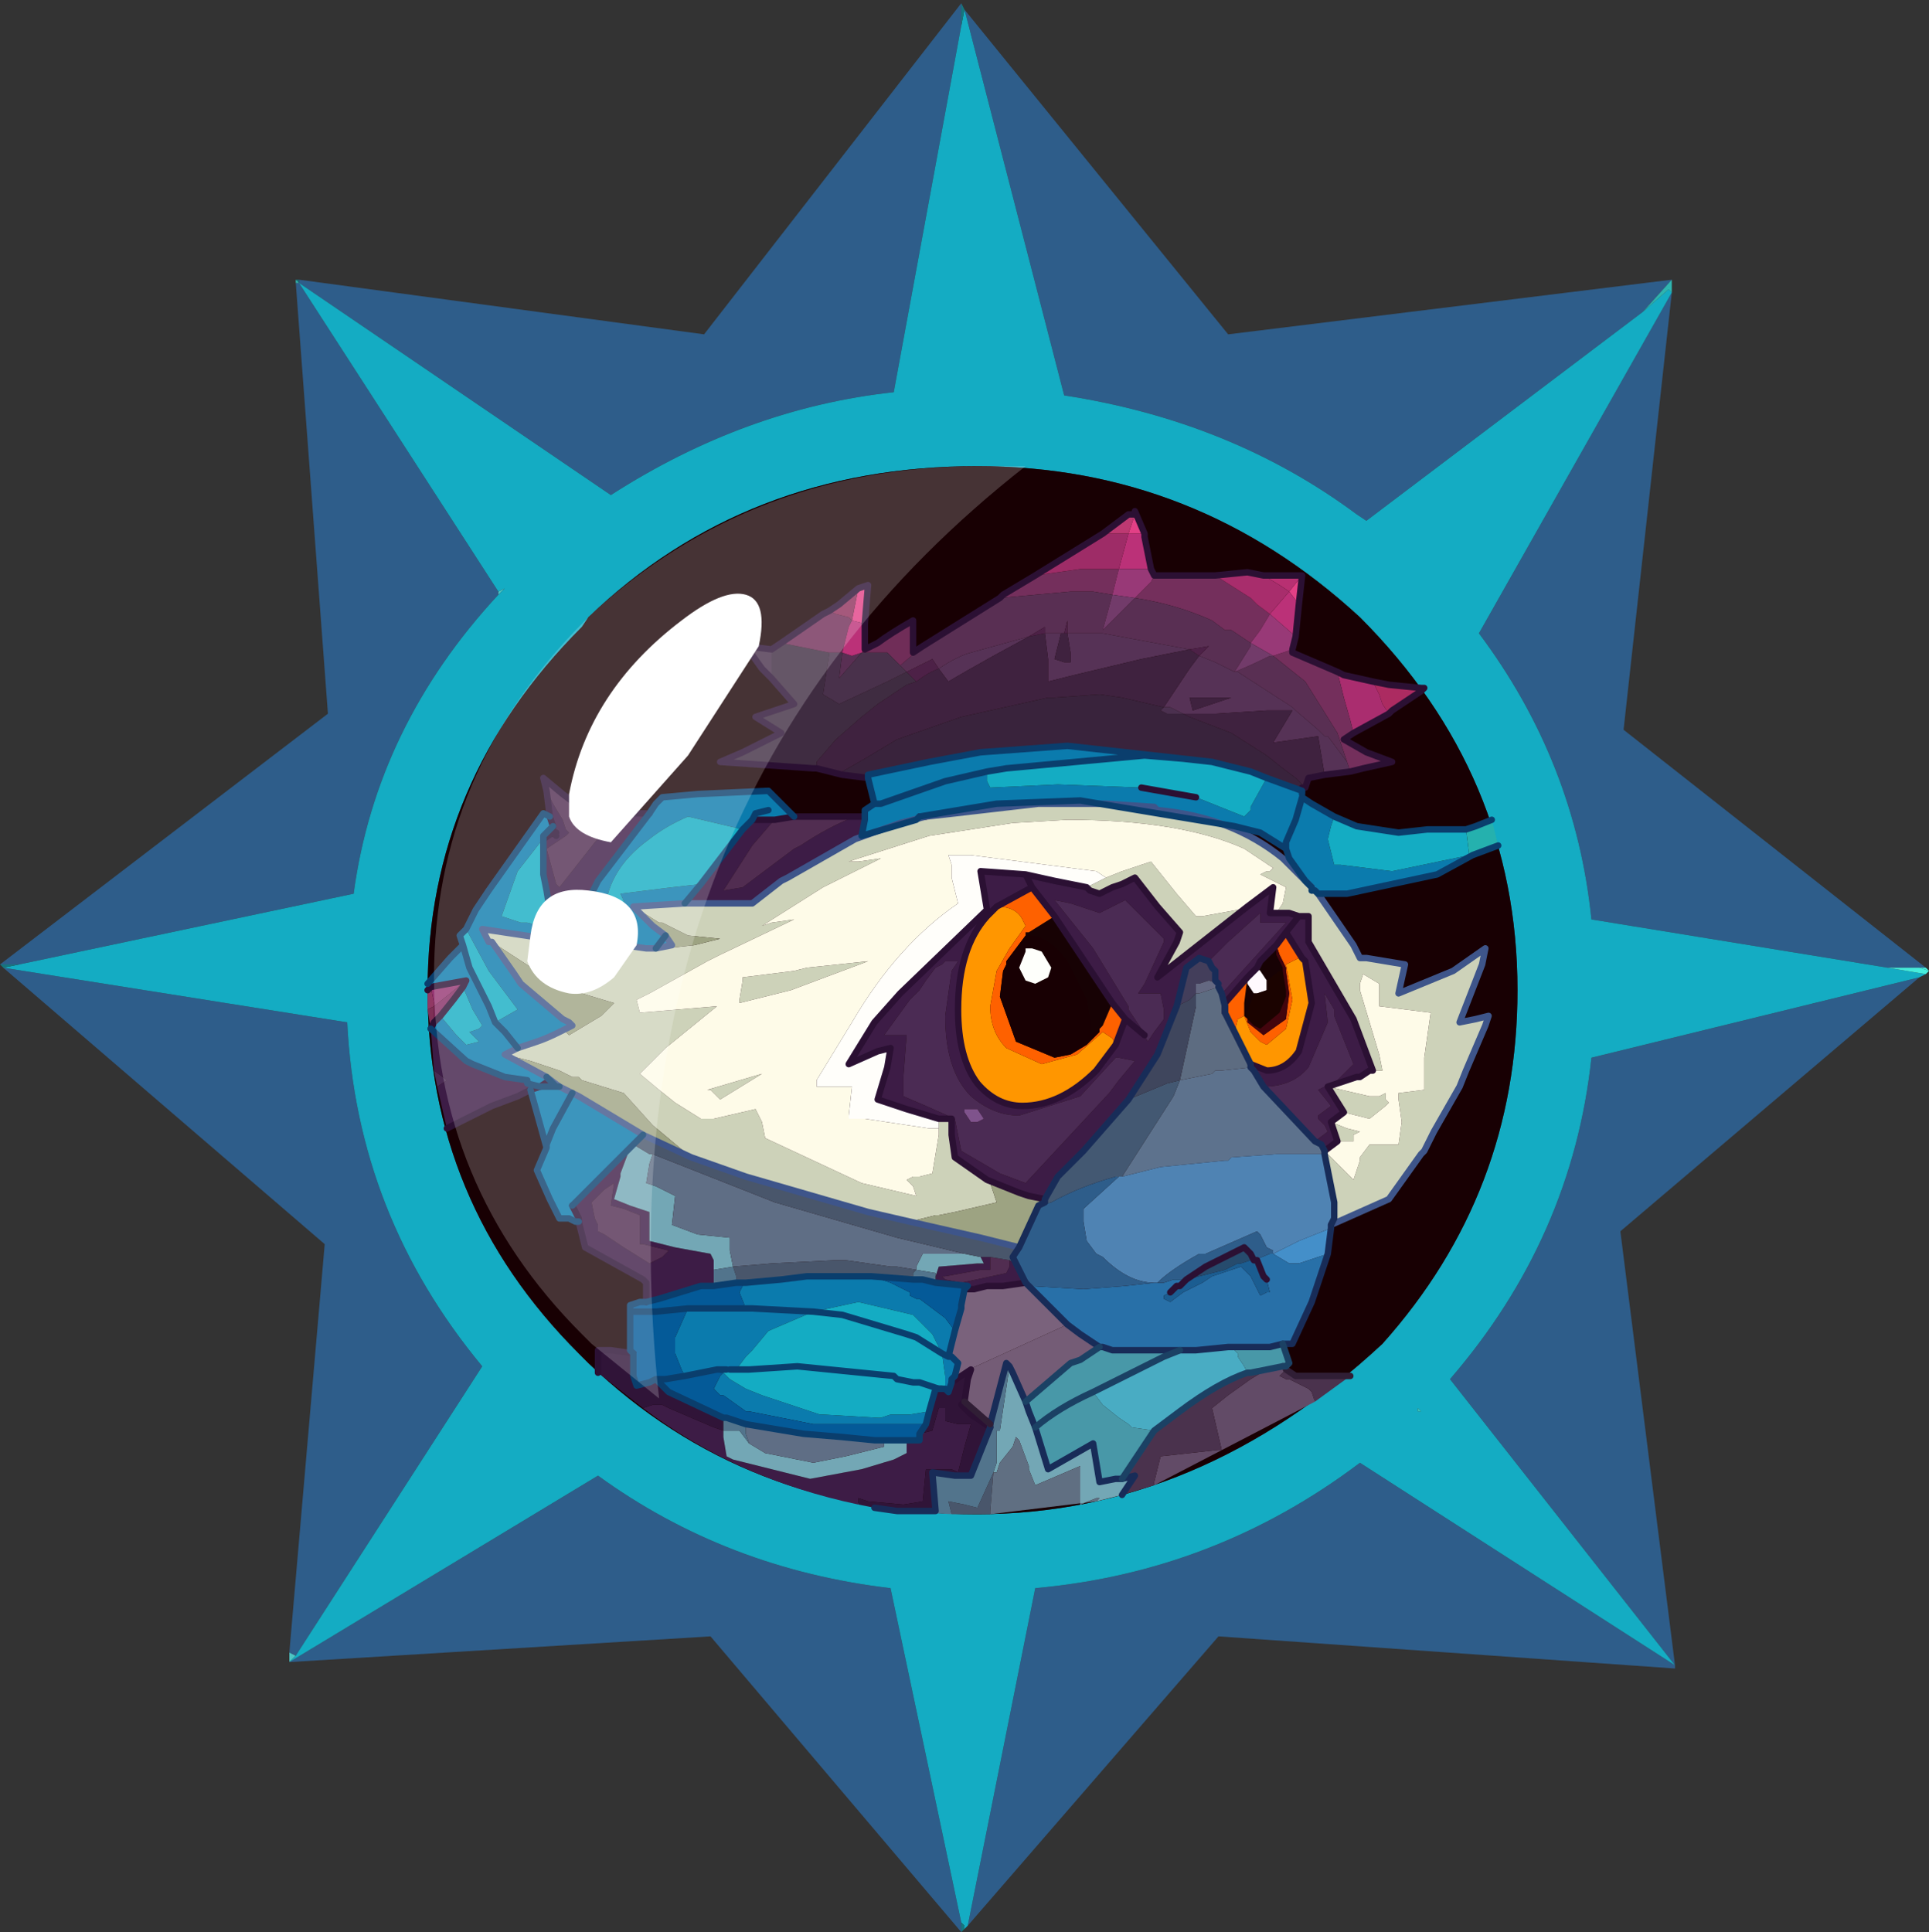 <?xml version="1.0" encoding="UTF-8" standalone="no"?>
<svg xmlns:ffdec="https://www.free-decompiler.com/flash" xmlns:xlink="http://www.w3.org/1999/xlink" ffdec:objectType="frame" height="30.05px" width="30.0px" xmlns="http://www.w3.org/2000/svg">
  <rect width="100%" height="100%" fill="#333333" stroke="none"/>
  <g transform="matrix(1.0, 0.0, 0.0, 1.0, 0.0, 0.0)">
    <use ffdec:characterId="1" height="30.0" transform="matrix(1.0, 0.0, 0.0, 1.0, 0.0, 0.0)" width="30.0" xlink:href="#shape0"/>
    <use ffdec:characterId="3" height="30.0" transform="matrix(1.0, 0.0, 0.0, 1.0, 0.0, 0.05)" width="30.0" xlink:href="#sprite0"/>
  </g>
  <defs>
    <g id="shape0" transform="matrix(1.0, 0.0, 0.0, 1.0, 0.0, 0.0)">
      <path d="M0.0 0.0 L30.0 0.0 30.0 30.0 0.0 30.0 0.0 0.0" fill="#33cc66" fill-opacity="0.0" fill-rule="evenodd" stroke="none"/>
    </g>
    <g id="sprite0" transform="matrix(1.0, 0.0, 0.0, 1.0, 0.0, -0.1)">
      <use ffdec:characterId="2" height="30.0" transform="matrix(1.0, 0.0, 0.0, 1.0, 0.0, 0.1)" width="30.0" xlink:href="#shape1"/>
    </g>
    <g id="shape1" transform="matrix(1.0, 0.0, 0.0, 1.0, 0.0, -0.1)">
      <path d="M7.75 9.25 L7.85 9.2 7.75 9.3 7.75 9.25 M4.6 25.8 L4.5 25.9 4.5 25.75 4.6 25.8" fill="#4dc4c2" fill-rule="evenodd" stroke="none"/>
      <path d="M29.35 15.1 L24.75 14.35 Q24.5 11.9 23.0 9.9 L26.0 4.6 25.25 11.4 29.95 15.1 29.85 15.1 29.35 15.1 M25.55 4.9 L21.25 8.15 21.1 8.05 Q19.15 6.6 16.55 6.2 L15.0 0.2 19.1 5.25 26.0 4.4 25.55 4.9 M14.95 0.45 L13.9 6.15 Q11.6 6.4 9.5 7.75 L4.65 4.45 7.75 9.25 7.75 9.3 Q5.85 11.35 5.5 13.95 L0.3 15.05 0.0 15.05 5.1 11.15 4.6 4.45 4.65 4.45 4.65 4.4 10.95 5.25 14.95 0.1 14.95 0.45 M0.05 15.1 L5.4 15.95 Q5.55 18.95 7.5 21.3 L4.6 25.8 4.5 25.75 5.05 19.4 0.05 15.1 M4.5 25.9 L9.3 23.0 Q11.3 24.45 13.85 24.75 L14.95 29.95 14.95 30.1 11.05 25.5 4.5 25.9 M15.05 30.0 L16.1 24.75 Q18.9 24.5 21.15 22.8 L26.05 25.95 22.55 21.5 Q24.45 19.3 24.75 16.5 L29.85 15.25 25.2 19.2 26.05 25.95 26.05 26.0 18.95 25.5 15.05 30.0" fill="#2e5d8a" fill-rule="evenodd" stroke="none"/>
      <path d="M26.0 4.6 L23.0 9.9 Q24.5 11.9 24.75 14.35 L29.35 15.1 29.95 15.2 29.85 15.25 24.75 16.5 Q24.45 19.3 22.55 21.5 L26.05 25.95 21.15 22.8 Q18.9 24.5 16.1 24.75 L15.05 30.0 15.0 30.05 15.0 30.0 14.95 29.95 13.85 24.75 Q11.3 24.45 9.3 23.0 L4.5 25.9 4.6 25.8 7.5 21.3 Q5.55 18.95 5.4 15.95 L0.05 15.1 0.3 15.05 5.5 13.95 Q5.85 11.35 7.75 9.3 L7.85 9.2 7.75 9.25 4.65 4.45 9.5 7.75 Q11.6 6.4 13.9 6.15 L14.95 0.45 15.0 0.2 16.55 6.2 Q19.15 6.6 21.1 8.05 L21.25 8.15 25.55 4.9 25.95 4.55 26.0 4.6 M22.05 22.0 L22.1 22.0 22.05 21.95 22.05 22.0 M23.6 15.45 Q23.6 12.1 21.15 9.65 18.6 7.3 15.2 7.3 11.6 7.3 9.15 9.65 L9.05 9.8 Q6.65 12.2 6.65 15.45 6.65 18.75 9.0 21.1 L9.15 21.25 Q11.6 23.6 15.2 23.6 18.65 23.6 21.5 20.95 23.6 18.6 23.6 15.45" fill="#14acc3" fill-rule="evenodd" stroke="none"/>
      <path d="M23.6 15.45 Q23.6 18.6 21.5 20.95 18.65 23.6 15.2 23.6 11.6 23.6 9.15 21.25 L9.0 21.1 Q6.65 18.75 6.65 15.45 6.65 12.2 9.05 9.8 L9.15 9.65 Q11.6 7.3 15.2 7.3 18.6 7.3 21.15 9.65 23.6 12.1 23.6 15.45" fill="#180003" fill-rule="evenodd" stroke="none"/>
      <path d="M29.85 15.1 L29.95 15.1 30.0 15.15 29.85 15.1 M26.0 4.6 L25.95 4.55 25.55 4.9 26.0 4.4 26.0 4.6" fill="url(#gradient0)" fill-rule="evenodd" stroke="none"/>
      <path d="M29.35 15.1 L29.85 15.1 30.0 15.15 29.95 15.2 29.35 15.1" fill="url(#gradient1)" fill-rule="evenodd" stroke="none"/>
      <path d="M14.95 29.95 L15.0 30.0 15.0 30.05 14.95 30.1 14.95 29.95 M22.05 22.0 L22.05 21.95 22.1 22.0 22.05 22.0" fill="url(#gradient2)" fill-rule="evenodd" stroke="none"/>
      <path d="M15.0 0.2 L14.95 0.45 14.95 0.1 15.0 0.2" fill="url(#gradient3)" fill-rule="evenodd" stroke="none"/>
      <path d="M4.65 4.4 L4.65 4.45 4.6 4.4 4.65 4.4" fill="url(#gradient4)" fill-rule="evenodd" stroke="none"/>
      <path d="M4.6 4.4 L4.65 4.45 4.6 4.45 4.6 4.4" fill="url(#gradient5)" fill-rule="evenodd" stroke="none"/>
      <path d="M0.3 15.05 L0.05 15.1 0.0 15.05 0.3 15.05" fill="url(#gradient6)" fill-rule="evenodd" stroke="none"/>
      <path d="M21.35 10.65 L21.6 10.7 22.1 10.75 22.15 10.75 22.1 10.8 21.65 11.1 21.6 11.15 21.5 11.0 21.45 10.85 21.35 10.65" fill="#ac2b61" fill-rule="evenodd" stroke="none"/>
      <path d="M21.6 11.15 L21.05 11.45 21.0 11.25 20.9 10.9 20.8 10.5 20.9 10.55 21.35 10.65 21.45 10.85 21.5 11.0 21.6 11.15" fill="#aa2d6f" fill-rule="evenodd" stroke="none"/>
      <path d="M21.05 11.45 L20.9 11.55 21.25 11.75 21.65 11.9 21.2 12.0 21.0 12.05 20.95 11.9 20.8 11.45 20.3 10.65 19.8 10.25 20.1 10.15 20.1 10.2 20.8 10.5 20.9 10.9 21.0 11.25 21.05 11.45 M15.55 9.35 L15.6 9.3 16.1 9.0 16.8 8.9 17.15 8.9 17.4 8.9 17.35 9.1 17.3 9.3 17.0 9.25 16.65 9.25 15.55 9.35 M17.95 9.0 L18.25 9.0 18.9 9.0 19.45 9.35 19.55 9.45 19.75 9.6 19.6 9.85 19.45 10.05 19.15 9.85 19.05 9.85 18.85 9.7 Q18.3 9.45 17.65 9.35 L17.9 9.1 17.95 9.0" fill="#742f5c" fill-rule="evenodd" stroke="none"/>
      <path d="M14.35 10.1 L15.55 9.35 16.65 9.25 17.0 9.25 17.3 9.3 17.15 9.85 17.65 9.35 Q18.3 9.45 18.85 9.7 L19.05 9.85 19.15 9.85 19.45 10.05 19.45 10.1 19.2 10.5 Q19.45 10.4 19.75 10.25 L19.8 10.25 20.3 10.65 20.8 11.45 20.95 11.9 20.8 11.7 20.65 11.5 20.6 11.5 20.5 11.4 20.15 11.1 20.1 11.05 19.25 10.5 19.2 10.5 18.9 10.35 18.65 10.25 18.8 10.1 18.5 10.15 17.15 9.9 17.1 9.9 17.0 9.9 16.75 9.9 16.6 9.9 16.6 9.7 16.55 9.9 16.5 9.9 16.25 9.9 16.25 9.8 16.0 9.95 15.1 10.2 Q14.9 10.25 14.6 10.45 L14.5 10.3 14.1 10.5 14.0 10.4 14.35 10.1 M13.1 10.2 L13.25 10.25 13.4 10.2 13.05 10.6 13.1 10.2" fill="#592f53" fill-rule="evenodd" stroke="none"/>
      <path d="M21.0 12.05 L20.6 12.1 20.5 11.5 20.15 11.55 19.8 11.6 20.1 11.1 19.7 11.1 18.9 11.15 18.4 11.15 18.2 11.05 18.1 11.05 18.5 10.45 18.65 10.25 18.9 10.35 19.2 10.5 19.25 10.5 20.1 11.05 20.15 11.1 20.5 11.4 20.6 11.5 20.65 11.5 20.8 11.7 20.95 11.9 21.0 12.05 M14.6 10.45 Q14.9 10.25 15.1 10.2 L16.0 9.95 15.45 10.25 Q15.0 10.5 14.75 10.65 L14.6 10.45 M16.25 9.9 L16.5 9.9 16.4 10.3 16.55 10.35 16.65 10.35 16.65 10.2 16.6 9.9 16.75 9.9 17.0 9.9 17.1 9.9 17.15 9.9 18.5 10.15 17.75 10.3 16.7 10.55 16.3 10.65 16.3 10.3 16.25 9.9 M18.75 10.9 L18.5 10.9 18.55 11.1 19.15 10.9 18.75 10.9" fill="#563256" fill-rule="evenodd" stroke="none"/>
      <path d="M20.6 12.1 L20.35 12.15 20.3 12.3 20.15 12.15 19.95 12.0 19.7 11.8 19.15 11.45 18.5 11.2 18.4 11.15 18.9 11.15 19.7 11.1 20.1 11.1 19.8 11.6 20.15 11.55 20.5 11.5 20.6 12.1 M13.1 12.1 L12.7 12.0 12.7 11.9 13.0 11.55 13.4 11.2 13.65 11.0 14.1 10.7 14.25 10.65 Q14.45 10.5 14.6 10.45 L14.75 10.65 Q15.0 10.5 15.45 10.25 L16.0 9.95 16.25 9.9 16.3 10.3 16.3 10.65 16.7 10.55 17.75 10.3 18.5 10.15 18.65 10.25 18.5 10.45 18.1 11.05 17.45 10.9 17.1 10.85 16.4 10.9 16.3 10.9 14.95 11.2 13.95 11.55 13.45 11.85 13.1 12.05 13.1 12.1 M16.5 9.9 L16.55 9.9 16.6 9.9 16.65 10.2 16.65 10.35 16.55 10.35 16.4 10.3 16.5 9.9 M18.75 10.9 L19.15 10.9 18.55 11.1 18.5 10.9 18.75 10.9" fill="#3f223f" fill-rule="evenodd" stroke="none"/>
      <path d="M20.3 12.3 L20.25 12.3 20.25 12.35 19.7 12.15 19.45 12.05 18.85 11.9 16.6 11.65 15.25 11.75 14.45 11.9 13.5 12.1 13.5 12.15 13.1 12.1 13.1 12.05 13.45 11.85 13.95 11.55 14.95 11.2 16.3 10.9 16.4 10.9 17.1 10.85 17.45 10.9 18.1 11.05 18.05 11.1 18.15 11.15 18.4 11.15 18.5 11.2 19.15 11.45 19.7 11.8 19.95 12.0 20.15 12.15 20.3 12.3" fill="#39233c" fill-rule="evenodd" stroke="none"/>
      <path d="M20.25 12.35 L20.25 12.4 20.25 12.45 20.4 12.55 20.75 12.75 20.7 12.9 20.65 13.1 20.7 13.3 20.75 13.5 20.85 13.5 21.65 13.6 22.85 13.35 22.9 13.35 22.35 13.65 20.95 13.95 20.5 13.95 20.45 13.9 20.4 13.9 20.4 13.85 20.3 13.75 20.05 13.4 20.0 13.25 20.0 13.15 20.15 12.8 20.25 12.45 20.15 12.8 20.0 13.15 20.0 13.25 19.6 13.0 19.2 12.9 16.8 12.5 15.5 12.55 14.3 12.75 14.25 12.8 13.4 13.05 13.45 12.8 13.45 12.75 13.45 12.7 13.45 12.65 13.6 12.55 13.5 12.15 13.5 12.1 14.45 11.9 15.25 11.75 16.6 11.65 18.85 11.9 18.4 11.85 17.8 11.8 15.65 12.0 15.35 12.05 15.35 12.2 15.4 12.3 16.45 12.25 17.75 12.3 18.6 12.45 19.35 12.75 19.45 12.65 19.45 12.6 19.7 12.15 20.25 12.35 M9.0 19.05 L8.95 19.05 8.85 19.0 8.7 19.0 8.55 18.7 8.35 18.25 8.5 17.9 8.25 17.0 8.4 16.95 8.2 16.9 8.2 16.85 7.85 16.8 7.35 16.6 7.25 16.55 6.7 16.05 6.75 15.95 6.85 15.85 7.1 16.15 7.25 16.3 7.45 16.25 7.4 16.2 7.3 16.1 7.45 16.05 7.5 16.0 7.35 15.75 7.2 15.4 7.25 15.3 6.7 15.4 6.65 15.45 6.65 15.35 7.0 14.95 7.2 14.75 7.3 15.1 7.6 15.7 7.7 15.95 8.05 15.75 7.75 15.35 7.6 15.15 7.25 14.5 7.4 14.2 7.6 13.9 8.45 12.7 8.55 12.75 8.6 12.9 8.05 13.6 7.8 14.3 8.1 14.4 8.2 14.4 8.6 14.5 8.65 14.55 8.7 14.65 8.5 14.65 7.5 14.5 7.6 14.7 7.65 14.7 8.0 15.2 8.1 15.35 8.75 15.9 8.85 15.95 8.9 16.0 8.8 16.05 8.7 16.1 Q8.5 16.2 8.35 16.25 L8.05 16.35 7.85 16.45 8.5 16.8 8.55 16.85 8.5 16.8 8.7 16.95 8.65 16.95 8.4 16.95 8.55 16.85 8.4 16.95 8.65 16.95 8.7 16.95 8.9 17.05 9.0 17.1 10.0 17.7 9.85 17.85 9.8 17.9 8.9 18.8 9.0 19.0 9.0 19.05 M10.1 12.7 L10.2 12.55 10.3 12.45 10.85 12.4 11.95 12.35 12.2 12.6 12.35 12.75 12.05 12.8 11.9 12.8 11.7 12.8 11.55 12.95 10.7 12.75 Q10.35 12.9 10.1 13.1 9.4 13.6 9.4 14.35 L9.4 14.5 9.55 14.45 9.85 14.4 9.65 13.95 10.45 13.85 10.9 13.8 10.65 14.1 9.85 14.15 10.15 14.45 10.35 14.6 10.45 14.75 10.2 14.8 10.1 14.8 10.05 14.8 9.7 14.75 8.8 14.7 8.85 14.6 9.0 14.35 9.3 13.75 10.1 12.7 M13.6 12.55 L13.7 12.55 14.7 12.2 15.35 12.05 14.7 12.2 13.7 12.55 13.6 12.55 M8.05 16.35 L7.85 16.1 7.7 15.95 7.85 16.1 8.05 16.35 M11.95 12.65 L11.75 12.7 11.7 12.8 11.75 12.7 11.95 12.65 M8.5 17.9 L8.5 17.85 8.6 17.6 8.9 17.05 8.6 17.6 8.5 17.85 8.5 17.9 M8.65 16.95 L8.55 16.85 8.65 16.95 M10.7 20.4 L11.15 20.4 11.45 20.4 11.6 20.4 11.5 20.15 11.55 20.05 11.6 20.0 12.15 19.95 12.55 19.9 12.95 19.9 13.3 19.9 13.55 19.9 13.85 20.0 14.15 20.15 14.15 20.2 14.25 20.25 14.3 20.25 14.7 20.55 14.85 20.75 14.75 21.15 14.65 21.1 14.75 21.15 14.8 21.15 14.9 21.25 14.85 21.45 14.8 21.5 14.8 21.55 14.75 21.7 14.7 21.65 14.7 21.6 14.7 21.5 14.7 21.45 14.65 21.1 14.5 20.8 14.4 20.7 14.25 20.55 14.2 20.5 13.35 20.3 12.65 20.45 11.7 20.4 11.6 20.4 11.7 20.4 12.65 20.45 11.95 20.75 11.7 21.05 11.6 21.15 11.45 21.35 11.35 21.35 11.3 21.35 11.2 21.35 11.15 21.35 10.65 21.45 10.6 21.35 10.5 21.1 10.5 20.95 10.5 20.85 10.7 20.4 M10.35 14.6 L10.2 14.8 10.35 14.6 M11.25 21.4 L11.35 21.5 11.6 21.65 11.85 21.75 12.75 22.05 12.8 22.05 13.65 22.1 13.7 22.1 13.85 22.05 14.15 22.05 14.45 22.0 14.4 22.2 13.35 22.2 12.65 22.2 11.65 22.0 11.6 22.0 11.25 21.75 11.2 21.75 11.1 21.65 11.15 21.55 11.2 21.45 11.25 21.4" fill="#0b7bad" fill-rule="evenodd" stroke="none"/>
      <path d="M22.8 12.95 L22.95 12.9 23.2 12.8 23.3 13.2 23.05 13.25 22.85 13.35 22.8 12.95" fill="#25b1ae" fill-rule="evenodd" stroke="none"/>
      <path d="M20.45 13.9 L20.5 13.95 21.05 14.75 21.15 14.95 21.25 14.95 21.85 15.05 21.75 15.5 22.6 15.15 23.1 14.8 23.05 15.05 22.7 15.95 22.95 15.9 23.15 15.85 23.1 16.0 22.8 16.7 22.7 16.95 22.3 17.65 22.15 17.95 22.1 18.0 21.6 18.7 21.15 18.9 20.7 19.1 20.75 19.0 20.75 18.75 20.7 18.5 20.6 18.0 20.6 17.95 20.7 18.05 20.75 18.1 20.8 18.15 21.05 18.4 21.15 18.1 21.15 18.05 21.3 17.85 21.35 17.85 21.5 17.85 21.75 17.85 21.8 17.5 21.75 17.15 21.75 17.05 22.15 17.0 22.15 16.9 22.15 16.5 22.25 15.8 21.85 15.75 21.45 15.7 21.45 15.35 21.2 15.2 21.15 15.35 21.15 15.45 21.45 16.45 21.5 16.7 21.35 16.7 21.05 15.9 20.35 14.7 20.35 14.4 20.35 14.3 20.2 14.3 20.05 14.25 19.85 14.25 19.95 14.1 20.0 13.85 19.6 13.65 19.7 13.6 19.75 13.6 19.8 13.55 19.35 13.25 Q18.35 12.8 16.6 12.8 L15.75 12.85 14.45 13.05 13.35 13.4 13.2 13.45 13.25 13.45 13.35 13.45 13.7 13.4 12.8 13.85 11.85 14.45 12.0 14.4 12.35 14.35 11.2 14.9 11.0 15.0 10.1 15.5 9.9 15.6 9.95 15.8 11.15 15.7 10.35 16.35 9.95 16.75 10.25 17.0 10.5 17.2 10.9 17.45 11.1 17.45 11.75 17.3 11.85 17.5 11.9 17.75 13.4 18.45 14.25 18.65 14.2 18.5 14.1 18.4 14.2 18.35 14.3 18.35 14.5 18.3 14.6 17.7 14.6 17.6 14.6 17.45 14.8 17.45 14.8 17.65 14.8 17.7 14.85 18.05 15.35 18.4 15.4 18.45 15.5 18.75 14.85 18.9 14.6 18.95 14.55 18.95 14.15 19.05 13.5 18.9 11.6 18.35 10.75 18.05 10.15 17.55 9.7 17.05 9.05 16.85 9.0 16.8 8.9 16.8 8.7 16.7 8.25 16.55 7.85 16.45 8.05 16.35 8.35 16.25 Q8.5 16.2 8.7 16.1 L8.8 16.1 8.85 16.15 9.35 15.85 9.55 15.65 9.05 15.5 8.65 15.35 7.65 14.7 7.6 14.7 7.5 14.5 8.5 14.65 8.7 14.65 8.8 14.7 9.7 14.75 10.05 14.8 10.1 14.8 10.2 14.8 10.35 14.8 10.8 14.75 11.2 14.65 10.7 14.6 10.4 14.45 10.3 14.4 10.25 14.4 9.85 14.15 10.65 14.1 10.95 14.1 11.0 14.1 11.05 14.1 11.7 14.1 12.15 13.75 12.25 13.7 13.3 13.1 14.0 12.85 14.4 12.75 14.85 12.7 16.15 12.55 17.2 12.55 17.95 12.6 18.0 12.65 Q19.15 12.75 19.95 13.4 L20.0 13.45 20.4 13.85 20.4 13.9 20.45 13.9 M20.8 17.8 L20.75 17.65 20.7 17.5 20.95 17.6 21.15 17.65 21.05 17.7 21.05 17.75 21.05 17.8 20.8 17.8 M20.9 17.35 L20.65 16.95 21.3 17.1 21.45 17.1 21.55 17.05 21.55 17.15 21.6 17.2 21.55 17.25 21.3 17.45 20.9 17.35 M17.2 13.7 L17.45 13.6 17.9 13.45 18.3 13.95 18.6 14.3 18.7 14.3 19.25 14.2 19.4 14.15 18.0 15.25 18.3 14.7 18.35 14.55 18.0 14.15 17.65 13.7 17.45 13.8 17.3 13.85 17.1 13.95 16.95 13.9 16.9 13.85 17.2 13.7 M13.5 15.0 L12.7 15.3 12.3 15.45 11.5 15.65 11.5 15.6 11.55 15.3 11.55 15.25 12.35 15.15 12.55 15.1 13.5 15.0 M11.05 17.0 L11.0 17.0 11.85 16.75 11.2 17.15 11.05 17.0" fill="#cdd2b9" fill-rule="evenodd" stroke="none"/>
      <path d="M20.75 12.75 L21.1 12.9 21.75 13.0 22.2 12.95 22.8 12.95 22.85 13.35 21.65 13.6 20.85 13.5 20.75 13.5 20.7 13.3 20.65 13.1 20.7 12.9 20.75 12.75 M7.2 14.75 L7.15 14.6 7.2 14.55 7.25 14.5 7.6 15.15 7.75 15.35 8.05 15.75 7.7 15.95 7.6 15.7 7.3 15.1 7.2 14.75 M17.75 12.3 L16.45 12.25 15.4 12.3 15.35 12.2 15.35 12.05 15.65 12.0 17.8 11.8 18.4 11.85 18.85 11.9 19.45 12.05 19.7 12.15 19.45 12.6 19.45 12.65 19.35 12.75 18.6 12.45 17.75 12.3 M8.6 12.9 L8.55 12.95 8.45 13.05 8.45 13.1 8.45 13.65 8.5 13.9 8.6 14.5 8.2 14.4 8.1 14.4 7.8 14.3 8.05 13.6 8.6 12.9 M10.9 13.8 L10.45 13.85 9.65 13.95 9.85 14.4 9.55 14.45 9.4 14.5 9.4 14.35 Q9.4 13.6 10.1 13.1 10.35 12.9 10.7 12.75 L11.55 12.95 10.9 13.8 M6.85 15.85 L7.05 15.6 7.2 15.4 7.35 15.75 7.5 16.0 7.45 16.05 7.3 16.1 7.4 16.2 7.45 16.25 7.25 16.3 7.1 16.15 6.85 15.85 M14.65 21.1 L14.25 20.85 14.1 20.8 13.1 20.5 12.65 20.45 13.1 20.5 14.1 20.8 14.25 20.85 14.65 21.1 14.7 21.45 14.7 21.5 14.7 21.6 14.7 21.65 14.65 21.65 14.6 21.65 14.55 21.65 14.45 22.0 14.15 22.05 13.85 22.05 13.7 22.1 13.65 22.1 12.8 22.05 12.75 22.05 11.85 21.75 11.6 21.65 11.35 21.5 11.25 21.4 11.2 21.4 11.15 21.35 11.2 21.35 11.3 21.35 11.35 21.35 11.45 21.35 11.6 21.15 11.7 21.05 11.95 20.75 12.65 20.45 13.35 20.3 14.2 20.5 14.25 20.55 14.4 20.7 14.5 20.8 14.65 21.1 M11.45 21.35 L11.65 21.35 12.4 21.3 13.9 21.45 13.95 21.5 14.2 21.55 14.3 21.55 14.6 21.65 14.3 21.55 14.2 21.55 13.95 21.5 13.9 21.45 12.4 21.3 11.65 21.35 11.45 21.35" fill="#14acc3" fill-rule="evenodd" stroke="none"/>
      <path d="M13.35 23.45 Q11.45 23.05 10.0 21.95 L10.15 21.9 10.3 21.9 10.4 21.95 11.1 22.25 11.25 22.3 11.25 22.4 11.3 22.7 11.4 22.75 12.6 23.05 13.4 22.9 13.9 22.75 14.1 22.65 14.1 22.45 14.3 22.45 14.3 22.35 14.5 22.3 14.6 21.95 14.7 21.95 14.7 22.05 14.7 22.15 14.9 22.2 15.1 22.2 15.0 22.55 14.9 22.95 14.8 22.9 14.5 22.9 14.4 22.9 14.35 23.4 14.05 23.45 13.5 23.4 13.35 23.35 13.35 23.45 M10.05 20.3 L10.05 20.2 10.05 20.0 10.0 19.95 9.55 19.7 9.1 19.45 9.0 19.05 9.0 19.0 8.9 18.8 9.8 17.9 9.65 18.3 9.65 18.35 9.55 18.7 9.8 18.8 9.95 18.85 10.1 18.9 10.1 19.35 10.5 19.45 11.05 19.55 11.1 19.65 11.1 19.7 11.1 19.8 11.1 19.95 11.1 20.05 10.9 20.05 10.25 20.25 10.05 20.3 M8.25 17.0 L8.05 17.1 7.65 17.25 6.95 17.6 6.8 16.95 6.95 16.85 6.75 16.7 6.7 16.05 7.25 16.55 7.35 16.6 7.85 16.8 8.2 16.85 8.2 16.9 8.4 16.95 8.25 17.0 M8.55 12.75 L8.5 12.35 8.6 12.55 8.75 12.8 8.8 12.95 8.85 13.0 8.8 13.05 8.5 13.25 8.65 13.8 8.7 13.85 9.25 13.15 9.65 12.7 9.7 12.7 9.75 12.7 9.95 12.7 10.1 12.7 9.3 13.75 9.0 14.35 8.85 14.6 8.8 14.7 8.7 14.65 8.65 14.55 8.6 14.5 8.5 13.9 8.45 13.65 8.45 13.1 8.65 13.05 8.7 13.05 8.65 13.0 8.6 12.95 8.6 12.9 8.55 12.75 M8.95 12.55 L9.05 12.7 9.15 12.45 9.15 12.4 9.2 12.3 9.25 12.4 9.25 12.8 9.25 12.85 9.25 12.9 9.2 12.9 9.1 12.9 9.05 12.85 8.95 12.6 8.95 12.55 M13.3 12.75 L13.35 12.75 13.45 12.75 13.45 12.8 13.4 13.05 14.25 12.8 14.3 12.75 14.4 12.75 14.0 12.85 13.3 13.1 12.25 13.7 12.15 13.75 11.7 14.1 11.05 14.1 11.0 14.1 10.95 14.1 10.65 14.1 10.9 13.8 11.55 12.95 11.7 12.8 11.9 12.8 12.05 12.8 12.0 12.85 11.7 13.2 11.25 13.9 11.55 13.85 12.35 13.25 12.45 13.2 Q12.9 12.9 13.3 12.75 M15.35 18.4 L14.85 18.05 14.8 17.7 14.8 17.65 14.8 17.45 14.6 17.45 14.1 17.3 13.65 17.15 13.8 16.65 13.85 16.35 13.65 16.4 13.2 16.6 13.6 15.95 14.0 15.5 15.35 14.2 15.3 13.9 15.25 13.6 15.95 13.65 16.05 13.85 15.95 13.65 16.4 13.75 16.9 13.85 16.95 13.9 17.1 13.95 17.3 13.85 17.45 13.8 17.65 13.7 18.0 14.15 18.35 14.55 18.3 14.7 18.0 15.25 19.4 14.15 19.8 13.85 19.75 14.25 19.85 14.25 20.05 14.25 20.2 14.3 20.35 14.3 20.35 14.4 20.35 14.7 21.05 15.9 21.35 16.7 21.3 16.7 21.15 16.8 21.1 16.8 20.65 16.95 20.9 17.35 20.7 17.5 20.75 17.65 20.8 17.8 20.6 17.95 20.55 17.85 20.45 17.8 20.65 17.65 20.6 17.55 20.5 17.45 20.5 17.4 20.7 17.25 20.5 17.0 20.8 16.85 21.05 16.6 20.75 15.85 20.75 15.75 20.6 15.5 20.65 15.95 20.35 16.65 Q20.1 16.95 19.65 16.95 L19.5 16.7 19.45 16.65 19.45 16.6 19.7 16.7 Q20.0 16.7 20.2 16.4 L20.4 15.65 20.3 15.0 20.25 14.95 20.0 14.55 19.85 14.75 19.6 15.0 19.55 15.1 19.4 15.25 19.05 15.65 19.05 15.7 19.05 15.65 19.05 15.8 19.05 15.7 19.0 15.5 19.05 15.45 20.0 14.4 19.9 14.4 19.6 14.4 19.6 14.25 19.1 14.7 18.8 15.0 18.65 14.95 18.45 15.1 18.3 15.7 18.0 16.45 17.55 17.15 16.85 17.95 16.45 18.35 16.25 18.7 16.0 18.65 15.85 18.6 15.35 18.4 M15.25 19.6 L15.4 19.6 15.4 19.8 15.25 19.8 14.7 19.9 14.65 19.9 14.7 19.95 14.95 20.0 15.65 19.85 15.7 19.75 15.7 19.65 15.8 19.7 15.95 20.0 15.6 20.05 15.35 20.05 15.15 20.1 15.0 20.1 15.05 20.05 14.55 20.0 14.55 19.95 14.55 19.9 14.6 19.75 15.2 19.7 15.3 19.7 15.25 19.6 M9.4 18.55 L9.2 18.75 9.25 19.0 9.3 19.1 9.3 19.2 9.4 19.25 9.7 19.45 10.1 19.7 10.3 19.6 10.4 19.5 10.0 19.4 9.95 19.4 9.95 18.95 9.7 18.85 9.5 18.8 9.55 18.45 9.4 18.55 M17.8 16.15 L17.85 16.25 17.95 16.1 18.1 15.9 18.1 15.75 18.05 15.5 17.95 15.5 17.7 15.5 17.8 15.35 18.1 14.7 18.1 14.65 17.85 14.4 17.8 14.35 17.5 14.05 17.3 14.15 17.1 14.25 16.65 14.1 16.4 14.05 17.0 14.8 17.55 15.7 17.55 15.75 17.65 15.9 17.75 16.05 17.8 16.15 17.5 15.9 17.8 16.15 M17.35 16.3 L17.5 15.9 17.3 15.65 16.4 14.3 16.05 13.85 15.5 14.15 15.35 14.3 Q14.9 14.8 14.9 15.75 14.9 16.5 15.2 16.9 15.5 17.25 15.9 17.25 16.5 17.25 17.05 16.7 L17.35 16.3 M20.2 14.3 L20.0 14.55 20.2 14.3 M17.4 16.85 L17.65 16.55 17.4 16.5 17.35 16.5 16.8 17.1 15.85 17.4 Q15.45 17.4 15.1 17.1 14.7 16.7 14.7 15.85 L14.8 15.15 14.9 15.0 14.75 15.0 14.7 15.0 14.65 15.05 14.55 15.1 14.4 15.3 14.3 15.45 14.15 15.6 13.75 16.15 14.1 16.15 14.05 16.8 14.05 16.95 14.05 17.1 14.4 17.25 14.85 17.45 14.95 17.95 15.55 18.3 15.95 18.45 17.25 17.05 17.4 16.85 M11.05 14.1 L10.95 14.1 11.05 14.1" fill="#3d1c46" fill-rule="evenodd" stroke="none"/>
      <path d="M20.25 14.95 L20.3 15.0 20.4 15.65 20.2 16.4 Q20.0 16.7 19.7 16.7 L19.45 16.6 19.2 16.1 19.25 15.9 19.35 15.85 19.45 16.1 19.6 16.25 19.7 16.3 20.0 16.05 20.1 15.6 20.0 15.05 20.2 14.95 20.25 14.95 M17.35 16.3 L17.05 16.7 Q16.5 17.25 15.9 17.25 15.5 17.25 15.2 16.9 14.9 16.5 14.9 15.75 14.9 14.8 15.35 14.3 L15.5 14.15 Q15.8 14.15 15.9 14.35 L15.95 14.45 15.7 14.8 15.5 15.15 15.4 15.7 Q15.4 16.1 15.65 16.35 L16.2 16.6 16.75 16.45 17.15 16.1 17.3 16.2 17.35 16.3" fill="#ff9600" fill-rule="evenodd" stroke="none"/>
      <path d="M14.6 17.6 L14.6 17.7 14.5 18.3 14.3 18.35 14.2 18.35 14.1 18.4 14.2 18.5 14.25 18.65 13.4 18.45 11.9 17.75 11.85 17.5 11.75 17.3 11.1 17.45 10.9 17.45 10.5 17.2 10.25 17.0 9.95 16.75 10.35 16.35 11.15 15.7 9.95 15.8 9.9 15.6 10.1 15.5 11.0 15.0 11.2 14.9 12.35 14.35 12.0 14.4 11.85 14.45 12.8 13.85 13.7 13.4 13.35 13.45 13.25 13.45 13.2 13.45 13.35 13.4 14.45 13.05 15.75 12.85 16.6 12.8 Q18.35 12.8 19.35 13.25 L19.8 13.55 19.75 13.6 19.7 13.6 19.6 13.65 20.0 13.85 19.95 14.1 19.85 14.25 19.75 14.25 19.8 13.85 19.4 14.15 19.25 14.2 18.7 14.3 18.6 14.3 18.3 13.95 17.9 13.45 17.45 13.6 17.2 13.7 17.05 13.6 15.1 13.35 14.9 13.35 14.75 13.35 14.8 13.5 14.8 13.7 14.9 14.1 Q13.95 14.75 13.25 15.95 L12.7 16.85 12.7 16.95 13.25 16.95 13.2 17.4 13.2 17.45 13.25 17.45 13.45 17.45 14.45 17.6 14.6 17.6 M21.35 16.7 L21.5 16.7 21.45 16.45 21.15 15.45 21.15 15.35 21.2 15.2 21.45 15.35 21.45 15.7 21.85 15.75 22.25 15.8 22.15 16.5 22.15 16.9 22.15 17.0 21.75 17.05 21.75 17.15 21.8 17.5 21.75 17.85 21.5 17.85 21.35 17.85 21.3 17.85 21.15 18.05 21.15 18.1 21.05 18.4 20.8 18.15 20.75 18.1 20.7 18.05 20.6 17.95 20.8 17.8 21.05 17.8 21.05 17.75 21.05 17.7 21.15 17.65 20.95 17.6 20.7 17.5 20.9 17.35 21.3 17.45 21.55 17.25 21.6 17.2 21.55 17.15 21.55 17.05 21.45 17.1 21.3 17.1 20.65 16.95 21.1 16.8 21.15 16.8 21.3 16.7 21.35 16.7 M13.5 15.0 L12.55 15.1 12.35 15.15 11.55 15.25 11.55 15.3 11.5 15.6 11.5 15.65 12.3 15.45 12.7 15.3 13.5 15.0 M11.05 17.0 L11.2 17.15 11.85 16.75 11.0 17.0 11.05 17.0" fill="#fefbe8" fill-rule="evenodd" stroke="none"/>
      <path d="M6.8 16.95 L6.75 16.7 6.95 16.85 6.8 16.95 M19.65 16.95 Q20.1 16.95 20.35 16.65 L20.65 15.95 20.6 15.5 20.75 15.75 20.75 15.85 21.05 16.6 20.8 16.85 20.5 17.0 20.7 17.25 20.5 17.4 20.5 17.45 20.6 17.55 20.65 17.65 20.45 17.8 19.65 16.95 M17.8 16.15 L17.75 16.05 17.65 15.9 17.55 15.75 17.55 15.7 17.0 14.8 16.4 14.05 16.65 14.1 17.1 14.25 17.3 14.15 17.5 14.05 17.8 14.35 17.85 14.4 18.1 14.65 18.1 14.7 17.8 15.35 17.7 15.5 17.95 15.5 18.05 15.5 18.1 15.75 18.1 15.9 17.95 16.1 17.85 16.25 17.8 16.15 M18.95 15.35 L18.9 15.3 18.9 15.15 18.85 15.1 18.8 15.0 19.1 14.7 19.6 14.25 19.6 14.4 19.9 14.4 20.0 14.4 19.05 15.45 19.0 15.5 18.95 15.4 18.95 15.35 M17.4 16.85 L17.25 17.05 15.95 18.45 15.55 18.3 14.95 17.95 14.85 17.45 14.4 17.25 14.05 17.1 14.05 16.95 14.05 16.8 14.1 16.15 13.75 16.15 14.15 15.6 14.3 15.45 14.4 15.3 14.55 15.1 14.65 15.05 14.7 15.0 14.75 15.0 14.9 15.0 14.8 15.15 14.7 15.85 Q14.7 16.7 15.1 17.1 15.45 17.4 15.85 17.4 L16.8 17.1 17.35 16.5 17.4 16.5 17.65 16.55 17.4 16.85 M15.3 17.45 L15.2 17.3 15.0 17.3 15.0 17.35 15.1 17.5 15.2 17.5 15.3 17.45" fill="#4b2b54" fill-rule="evenodd" stroke="none"/>
      <path d="M20.6 17.95 L20.6 18.0 20.5 18.0 20.4 18.0 20.1 18.0 19.85 18.0 19.15 18.05 19.1 18.1 19.05 18.1 18.05 18.2 17.45 18.35 18.25 17.1 18.35 16.85 18.85 16.75 18.9 16.7 19.0 16.7 19.45 16.65 19.5 16.7 19.65 16.95 20.45 17.8 20.55 17.85 20.6 17.95" fill="#5d728d" fill-rule="evenodd" stroke="none"/>
      <path d="M20.7 19.1 L20.7 19.15 20.2 19.35 20.0 19.45 19.8 19.55 19.8 19.5 19.7 19.45 19.6 19.25 19.55 19.2 18.75 19.55 18.65 19.55 Q18.2 19.8 18.0 20.0 L17.95 20.0 Q17.55 20.0 17.15 19.6 L17.05 19.55 16.9 19.35 16.85 19.05 16.85 18.85 17.4 18.35 17.45 18.35 18.05 18.2 19.05 18.1 19.1 18.1 19.15 18.05 19.85 18.0 20.1 18.0 20.4 18.0 20.5 18.0 20.6 18.0 20.7 18.5 20.75 18.75 20.75 19.0 20.7 19.1" fill="#4f83b3" fill-rule="evenodd" stroke="none"/>
      <path d="M20.7 19.15 L20.65 19.55 20.5 19.6 20.2 19.7 20.05 19.7 19.8 19.55 20.0 19.45 20.2 19.35 20.7 19.15 M18.05 20.0 L18.0 20.0 17.95 20.0 18.0 20.0 18.05 20.0" fill="#448fc9" fill-rule="evenodd" stroke="none"/>
      <path d="M20.65 19.55 L20.6 19.7 20.4 20.3 20.1 20.95 19.95 20.95 19.75 21.0 19.15 21.0 19.1 21.0 18.6 21.05 18.35 21.05 17.9 21.05 17.3 21.05 17.15 21.0 17.1 21.0 16.8 20.8 16.6 20.65 16.0 20.05 16.85 20.1 17.5 20.05 17.95 20.0 18.0 20.0 18.05 20.0 18.1 20.0 18.25 19.95 18.45 19.95 18.35 20.05 18.3 20.05 18.2 20.15 18.1 20.2 18.1 20.25 18.2 20.3 18.4 20.15 18.7 20.0 18.85 19.9 19.3 19.75 19.4 19.85 19.45 19.9 19.6 20.2 19.7 20.15 19.75 20.15 19.7 19.95 19.65 19.9 19.55 19.65 19.5 19.65 19.75 19.55 19.8 19.55 20.05 19.7 20.2 19.7 20.5 19.6 20.65 19.55" fill="#2870a8" fill-rule="evenodd" stroke="none"/>
      <path d="M19.95 21.3 L20.0 21.3 20.0 21.35 19.95 21.4 19.9 21.45 20.0 21.5 20.05 21.5 20.35 21.65 20.4 21.7 20.45 21.85 17.95 23.15 17.95 23.1 18.05 22.7 18.95 22.6 19.0 22.6 18.85 21.95 19.1 21.75 19.45 21.5 19.7 21.35 19.95 21.3" fill="#624b67" fill-rule="evenodd" stroke="none"/>
      <path d="M20.0 21.35 L20.15 21.45 20.8 21.45 21.0 21.45 20.45 21.85 20.4 21.7 20.35 21.65 20.05 21.5 20.0 21.5 19.9 21.45 19.95 21.4 20.0 21.35 M17.95 23.15 L17.45 23.3 17.65 23.0 17.45 23.05 17.95 22.3 18.35 22.0 Q18.95 21.55 19.4 21.4 L19.45 21.4 19.7 21.35 19.45 21.5 19.1 21.75 18.85 21.95 19.0 22.6 18.95 22.6 18.05 22.7 17.95 23.1 17.95 23.15" fill="#4a324d" fill-rule="evenodd" stroke="none"/>
      <path d="M13.35 9.2 L13.5 9.15 13.45 9.75 13.25 9.7 13.35 9.2 M17.65 8.05 L17.65 8.0 17.8 8.35 17.55 8.35 17.65 8.05 M20.25 9.0 L20.2 9.45 20.05 9.25 20.25 9.0" fill="#e24086" fill-rule="evenodd" stroke="none"/>
      <path d="M12.7 12.0 L12.65 12.0 11.2 11.9 11.55 11.75 12.15 11.45 11.75 11.2 12.35 11.0 12.0 10.6 12.0 10.15 12.15 10.05 12.4 10.1 12.9 10.2 12.8 10.85 13.05 11.0 13.8 10.65 14.1 10.5 14.25 10.65 14.1 10.7 13.65 11.0 13.4 11.2 13.0 11.55 12.7 11.9 12.7 12.0" fill="#3f2c41" fill-rule="evenodd" stroke="none"/>
      <path d="M12.15 10.05 L12.8 9.6 12.9 9.55 13.0 9.6 13.2 9.65 13.25 9.7 13.2 9.8 13.1 10.2 12.9 10.2 12.4 10.1 12.15 10.05 M13.45 10.15 L13.65 10.05 Q13.85 9.9 14.2 9.7 L14.2 10.2 14.35 10.1 14.0 10.4 13.8 10.2 13.6 10.2 13.5 10.2 13.4 10.2 13.45 10.15" fill="#702d58" fill-rule="evenodd" stroke="none"/>
      <path d="M12.0 10.6 L11.85 10.45 11.6 10.1 12.0 10.15 12.0 10.6 M14.1 10.5 L13.8 10.65 13.05 11.0 12.8 10.85 12.9 10.2 13.1 10.2 13.05 10.6 13.4 10.2 13.5 10.2 13.6 10.2 13.8 10.2 14.0 10.4 14.1 10.5" fill="#49314b" fill-rule="evenodd" stroke="none"/>
      <path d="M14.1 10.5 L14.5 10.3 14.6 10.45 Q14.45 10.5 14.25 10.65 L14.1 10.5 M16.0 9.95 L16.25 9.8 16.25 9.9 16.0 9.95 M16.55 9.9 L16.6 9.7 16.6 9.9 16.55 9.9 M18.5 10.15 L18.8 10.1 18.65 10.25 18.5 10.15" fill="#4d2147" fill-rule="evenodd" stroke="none"/>
      <path d="M12.9 9.55 L13.05 9.45 13.35 9.2 13.25 9.7 13.2 9.65 13.0 9.6 12.9 9.55" fill="#8e2f5b" fill-rule="evenodd" stroke="none"/>
      <path d="M13.45 9.75 L13.45 10.15 13.4 10.2 13.25 10.25 13.1 10.2 13.2 9.8 13.25 9.7 13.45 9.75 M17.8 8.35 L17.8 8.4 17.9 8.9 17.4 8.9 17.55 8.35 17.8 8.35 M20.2 9.45 L20.15 9.95 19.75 9.6 20.05 9.25 20.2 9.45" fill="#bb3178" fill-rule="evenodd" stroke="none"/>
      <path d="M17.9 8.9 L17.95 9.0 17.9 9.1 17.65 9.35 17.3 9.3 17.35 9.1 17.4 8.9 17.9 8.9 M20.15 9.95 L20.1 10.15 19.8 10.25 19.45 10.05 19.6 9.85 19.75 9.6 20.15 9.95" fill="#983977" fill-rule="evenodd" stroke="none"/>
      <path d="M19.65 9.0 L20.25 9.0 20.05 9.25 19.9 9.15 19.65 9.0" fill="#b83072" fill-rule="evenodd" stroke="none"/>
      <path d="M18.9 9.0 L19.4 8.95 19.65 9.0 19.9 9.15 20.05 9.25 19.75 9.6 19.55 9.45 19.45 9.35 18.9 9.0" fill="#a82d6c" fill-rule="evenodd" stroke="none"/>
      <path d="M17.15 8.35 L17.55 8.05 17.65 8.05 17.55 8.35 17.5 8.35 17.45 8.35 17.15 8.35" fill="#bd3972" fill-rule="evenodd" stroke="none"/>
      <path d="M16.1 9.0 L17.15 8.35 17.45 8.35 17.5 8.35 17.55 8.35 17.4 8.9 17.15 8.9 16.8 8.9 16.1 9.0" fill="#9e2c67" fill-rule="evenodd" stroke="none"/>
      <path d="M19.8 10.25 L19.75 10.25 Q19.45 10.4 19.2 10.5 L19.45 10.1 19.45 10.05 19.8 10.25 M17.3 9.3 L17.65 9.35 17.15 9.85 17.3 9.3" fill="#723b6a" fill-rule="evenodd" stroke="none"/>
      <path d="M18.1 11.05 L18.2 11.05 18.4 11.15 18.15 11.15 18.05 11.1 18.1 11.05" fill="#4b304f" fill-rule="evenodd" stroke="none"/>
      <path d="M8.5 12.35 L8.45 12.15 8.75 12.4 8.95 12.55 8.95 12.6 9.05 12.85 9.1 12.9 9.2 12.9 9.25 12.9 9.25 12.85 9.25 12.8 9.25 12.4 9.45 12.7 9.45 12.75 9.45 12.8 9.65 12.7 9.25 13.15 8.7 13.85 8.65 13.8 8.5 13.25 8.8 13.05 8.85 13.0 8.8 12.95 8.75 12.8 8.6 12.55 8.5 12.35 M12.35 12.75 L13.3 12.75 Q12.9 12.9 12.45 13.2 L12.35 13.25 11.55 13.85 11.25 13.9 11.7 13.2 12.0 12.85 12.05 12.8 12.35 12.75 M15.4 19.6 L15.7 19.65 15.7 19.75 15.65 19.85 14.95 20.0 14.7 19.95 14.65 19.9 14.7 19.9 15.25 19.8 15.4 19.8 15.4 19.6 M9.4 18.55 L9.55 18.45 9.5 18.8 9.7 18.85 9.95 18.95 9.95 19.4 10.0 19.4 10.4 19.5 10.3 19.6 10.1 19.7 9.7 19.45 9.4 19.25 9.3 19.2 9.3 19.1 9.25 19.0 9.2 18.75 9.4 18.55" fill="#512d51" fill-rule="evenodd" stroke="none"/>
      <path d="M9.85 14.15 L10.25 14.4 10.3 14.4 10.4 14.45 10.7 14.6 11.2 14.65 10.8 14.75 10.35 14.8 10.2 14.8 10.45 14.75 10.35 14.6 10.15 14.45 9.85 14.15 M7.65 14.7 L8.65 15.35 9.05 15.5 9.55 15.65 9.35 15.85 8.85 16.15 8.8 16.1 8.7 16.1 8.8 16.05 8.9 16.0 8.85 15.95 8.75 15.9 8.1 15.35 8.0 15.2 7.65 14.7 M7.85 16.45 L8.25 16.55 8.7 16.7 8.9 16.8 9.0 16.8 9.05 16.85 9.7 17.05 10.15 17.55 10.75 18.05 10.0 17.7 9.0 17.1 8.9 17.05 8.7 16.95 8.5 16.8 7.85 16.45 M14.15 19.05 L14.55 18.95 14.6 18.95 14.85 18.9 15.5 18.75 15.4 18.45 15.35 18.4 15.85 18.6 16.0 18.65 16.25 18.7 16.25 18.75 16.15 18.8 15.85 19.45 15.25 19.3 14.15 19.05" fill="#9da382" fill-rule="evenodd" stroke="none"/>
      <path d="M6.65 15.75 L6.65 15.45 6.7 15.4 6.75 15.65 6.75 15.7 6.65 15.75" fill="#913864" fill-rule="evenodd" stroke="none"/>
      <path d="M7.25 15.3 L7.2 15.4 7.05 15.6 6.85 15.85 6.75 15.95 6.75 15.8 6.75 15.7 7.25 15.3" fill="#852c64" fill-rule="evenodd" stroke="none"/>
      <path d="M7.25 15.3 L6.75 15.7 6.75 15.65 6.7 15.4 7.25 15.3" fill="#953572" fill-rule="evenodd" stroke="none"/>
      <path d="M6.7 16.05 L6.65 15.75 6.75 15.7 6.75 15.8 6.75 15.95 6.7 16.05" fill="#7e2f56" fill-rule="evenodd" stroke="none"/>
      <path d="M17.45 23.3 L17.05 23.4 17.1 23.35 17.05 23.35 16.8 23.45 16.8 22.85 16.1 23.15 16.0 22.9 16.0 22.85 15.85 22.45 15.8 22.4 15.75 22.55 15.55 22.8 15.5 22.95 15.45 22.95 15.5 22.8 15.5 22.6 15.5 22.35 15.5 22.3 15.55 22.3 15.7 21.3 15.75 21.4 15.95 21.85 16.0 22.0 16.1 22.25 16.3 22.9 17.0 22.5 17.05 22.8 17.1 23.1 17.35 23.05 17.45 23.05 17.65 23.0 17.45 23.3 M9.8 17.9 L9.85 17.85 10.1 18.0 10.15 18.0 10.1 18.15 10.05 18.45 10.2 18.5 10.5 18.65 10.45 19.1 10.85 19.25 11.35 19.3 11.35 19.5 11.4 19.75 11.1 19.8 11.1 19.7 11.1 19.65 11.05 19.55 10.5 19.45 10.1 19.35 10.1 18.9 9.95 18.85 9.8 18.8 9.55 18.7 9.65 18.35 9.65 18.3 9.8 17.9 M15.0 19.55 L15.25 19.6 15.3 19.7 15.2 19.7 14.6 19.75 14.55 19.9 14.55 19.85 14.25 19.8 14.25 19.75 14.35 19.55 14.7 19.55 15.0 19.55 M11.25 22.3 L11.5 22.3 11.65 22.5 11.9 22.65 12.65 22.8 13.15 22.7 13.75 22.55 13.75 22.45 13.9 22.45 14.1 22.45 14.1 22.65 13.9 22.75 13.4 22.9 12.6 23.05 11.4 22.75 11.3 22.7 11.25 22.4 11.25 22.3" fill="#73a7b5" fill-rule="evenodd" stroke="none"/>
      <path d="M10.15 18.0 L12.05 18.75 13.95 19.3 15.0 19.55 14.7 19.55 14.35 19.55 14.25 19.75 14.25 19.8 13.95 19.75 13.85 19.75 13.15 19.65 13.0 19.65 12.0 19.7 11.4 19.75 11.35 19.5 11.35 19.3 10.85 19.25 10.45 19.1 10.5 18.65 10.2 18.5 10.05 18.45 10.1 18.15 10.15 18.0 M11.65 22.5 L11.6 22.35 11.6 22.2 12.5 22.35 13.1 22.4 13.6 22.45 13.75 22.45 13.75 22.55 13.15 22.7 12.65 22.8 11.9 22.65 11.65 22.5" fill="#5f6e85" fill-rule="evenodd" stroke="none"/>
      <path d="M15.4 23.6 L15.2 23.6 14.8 23.6 14.75 23.4 15.0 23.45 15.2 23.5 15.45 22.95 15.4 23.55 15.4 23.6 M10.75 18.05 L11.6 18.35 13.5 18.9 14.15 19.05 15.25 19.3 15.85 19.45 15.75 19.6 15.8 19.7 15.7 19.65 15.4 19.6 15.25 19.6 15.0 19.55 13.95 19.3 12.05 18.75 10.15 18.0 10.1 18.0 9.85 17.85 10.0 17.7 10.75 18.05 M11.4 19.75 L12.0 19.7 13.0 19.65 13.15 19.65 13.85 19.75 13.95 19.75 14.25 19.8 14.2 19.85 14.2 19.95 13.55 19.9 13.3 19.9 12.95 19.9 12.55 19.9 12.15 19.95 11.6 20.0 11.45 20.0 11.45 19.9 11.4 19.75 M16.5 23.9 L16.45 23.9 16.5 23.9" fill="#49566b" fill-rule="evenodd" stroke="none"/>
      <path d="M9.85 21.1 L9.8 21.05 9.8 20.85 9.8 20.45 9.8 20.35 9.95 20.3 10.05 20.3 10.25 20.25 10.9 20.05 11.1 20.05 11.45 20.0 11.6 20.0 11.55 20.05 11.5 20.15 11.6 20.4 11.45 20.4 11.15 20.4 10.7 20.4 10.2 20.45 10.05 20.45 9.95 20.45 9.8 20.45 9.95 20.45 10.05 20.45 10.2 20.45 10.7 20.4 10.5 20.85 10.5 20.95 10.5 21.1 10.6 21.35 10.65 21.45 10.35 21.5 10.2 21.5 10.35 21.5 10.65 21.45 11.15 21.35 11.2 21.4 11.25 21.4 11.2 21.45 11.15 21.55 11.1 21.65 11.2 21.75 11.25 21.75 11.6 22.0 11.65 22.0 12.65 22.2 13.35 22.2 14.4 22.2 14.3 22.35 14.3 22.45 14.1 22.45 13.9 22.45 13.75 22.45 13.6 22.45 13.1 22.4 12.5 22.35 11.6 22.2 11.45 22.15 11.3 22.1 11.25 22.1 10.4 21.7 10.2 21.5 10.1 21.55 9.9 21.6 9.85 21.45 9.85 21.1 M14.55 20.0 L15.05 20.05 15.0 20.1 14.95 20.35 14.95 20.4 14.85 20.75 14.7 20.55 14.3 20.25 14.25 20.25 14.15 20.2 14.15 20.15 13.85 20.0 13.55 19.9 14.2 19.95 14.35 19.95 14.55 20.0" fill="#045a98" fill-rule="evenodd" stroke="none"/>
      <path d="M13.95 23.55 L13.6 23.5 13.35 23.45 13.35 23.35 13.5 23.4 14.05 23.45 14.35 23.4 14.4 22.9 14.5 22.9 14.8 22.9 14.9 22.95 15.0 22.55 15.1 22.2 14.9 22.2 14.7 22.15 14.7 22.05 14.7 21.95 14.6 21.95 14.5 22.3 14.3 22.35 14.4 22.2 14.45 22.0 14.55 21.65 14.6 21.65 14.65 21.65 14.7 21.65 14.75 21.7 14.8 21.55 15.1 21.35 15.05 21.5 15.0 21.85 14.95 21.9 15.1 22.05 15.4 22.25 15.3 22.5 15.1 23.0 14.85 23.0 14.5 22.95 14.55 23.55 14.3 23.55 13.95 23.55 M10.0 21.95 L9.3 21.4 9.3 21.05 9.5 21.05 9.85 21.1 9.85 21.45 9.9 21.6 10.1 21.55 10.2 21.5 10.4 21.7 11.25 22.1 11.25 22.3 11.1 22.25 10.4 21.95 10.3 21.9 10.15 21.9 10.0 21.95" fill="#301438" fill-rule="evenodd" stroke="none"/>
      <path d="M18.8 15.0 L18.85 15.1 18.9 15.15 18.9 15.3 18.95 15.35 18.8 15.3 18.65 15.35 18.6 15.35 18.6 15.5 18.5 15.6 18.3 15.7 18.45 15.1 18.65 14.95 18.8 15.0" fill="#433e5b" fill-rule="evenodd" stroke="none"/>
      <path d="M18.95 15.35 L18.95 15.4 18.65 15.5 18.6 15.5 18.6 15.35 18.65 15.35 18.8 15.3 18.95 15.35" fill="#646881" fill-rule="evenodd" stroke="none"/>
      <path d="M19.2 16.1 L19.45 16.6 19.45 16.65 19.0 16.7 18.9 16.7 18.85 16.75 18.35 16.85 18.6 15.7 18.6 15.5 18.65 15.5 18.95 15.4 19.0 15.5 19.05 15.7 19.05 15.8 19.2 16.1" fill="#5d6c81" fill-rule="evenodd" stroke="none"/>
      <path d="M19.4 15.25 L19.4 15.35 19.5 15.5 19.4 15.8 19.4 15.9 19.35 15.85 19.35 15.8 19.35 15.65 19.4 15.25 M19.7 15.3 L19.6 15.15 19.55 15.1 19.6 15.0 19.85 14.75 19.85 14.9 19.95 15.1 19.95 15.15 19.9 15.15 19.7 15.3 M15.95 14.6 L15.95 14.55 16.0 14.55 16.4 14.3 17.3 15.65 17.15 16.0 16.95 16.15 16.95 16.1 16.95 15.95 16.95 15.9 16.9 15.6 16.6 15.0 Q16.3 14.6 16.0 14.6 L15.95 14.6" fill="#170204" fill-rule="evenodd" stroke="none"/>
      <path d="M19.5 15.5 L19.4 15.35 19.4 15.25 19.55 15.1 19.6 15.15 19.7 15.3 19.7 15.35 19.7 15.45 19.55 15.5 19.5 15.5" fill="#fff9fe" fill-rule="evenodd" stroke="none"/>
      <path d="M19.5 15.5 L19.55 15.5 19.7 15.45 19.7 15.35 19.7 15.3 19.9 15.15 19.95 15.15 20.0 15.45 20.0 15.55 19.9 15.8 19.6 16.05 19.5 16.0 19.4 15.9 19.4 15.8 19.5 15.5" fill="#1b0300" fill-rule="evenodd" stroke="none"/>
      <path d="M20.25 14.95 L20.2 14.95 20.0 15.05 20.1 15.6 20.0 16.05 19.7 16.3 19.6 16.25 19.45 16.1 19.35 15.85 19.25 15.9 19.2 16.1 19.05 15.8 19.05 15.65 19.4 15.25 19.35 15.65 19.35 15.8 19.35 15.85 19.4 15.9 19.4 15.95 19.65 16.15 20.0 15.9 20.05 15.5 20.0 15.15 20.0 15.1 19.9 14.9 19.85 14.75 20.0 14.55 20.25 14.95 M17.5 15.9 L17.35 16.3 17.3 16.2 17.15 16.1 16.75 16.45 16.2 16.6 15.65 16.35 Q15.4 16.1 15.4 15.7 L15.5 15.15 15.7 14.8 15.95 14.45 15.9 14.35 Q15.8 14.15 15.5 14.15 L16.05 13.85 16.4 14.3 16.0 14.55 15.95 14.55 15.95 14.6 15.65 15.0 15.65 15.05 15.6 15.15 15.55 15.55 15.8 16.25 16.4 16.5 16.65 16.45 16.9 16.3 17.0 16.2 17.1 16.1 17.1 16.05 17.15 16.0 17.3 15.65 17.5 15.9" fill="#fe6100" fill-rule="evenodd" stroke="none"/>
      <path d="M19.85 14.75 L19.9 14.9 20.0 15.1 20.0 15.15 20.05 15.5 20.0 15.9 19.65 16.15 19.4 15.95 19.4 15.9 19.5 16.0 19.6 16.05 19.9 15.8 20.0 15.55 20.0 15.45 19.95 15.15 19.95 15.1 19.85 14.9 19.85 14.75" fill="#43050d" fill-rule="evenodd" stroke="none"/>
      <path d="M14.6 17.45 L14.6 17.6 14.45 17.6 13.45 17.45 13.25 17.45 13.2 17.45 13.2 17.4 13.25 16.95 12.7 16.95 12.7 16.85 13.25 15.95 Q13.95 14.75 14.9 14.1 L14.8 13.7 14.8 13.5 14.75 13.35 14.9 13.35 15.1 13.35 17.05 13.6 17.2 13.7 16.9 13.85 16.4 13.75 15.95 13.65 15.25 13.6 15.3 13.9 15.35 14.2 14.0 15.5 13.6 15.95 13.2 16.6 13.65 16.4 13.85 16.35 13.8 16.65 13.65 17.15 14.1 17.3 14.6 17.45" fill="#fffefa" fill-rule="evenodd" stroke="none"/>
      <path d="M15.95 14.6 L16.0 14.6 Q16.3 14.6 16.6 15.0 L16.9 15.6 16.95 15.9 16.95 15.95 16.95 16.1 16.95 16.15 17.15 16.0 17.1 16.05 17.1 16.1 17.0 16.2 16.9 16.3 16.65 16.45 16.4 16.5 15.8 16.25 15.55 15.55 15.6 15.15 15.65 15.05 15.65 15.0 15.95 14.6 M16.2 14.85 L16.05 14.8 15.95 14.8 15.95 14.85 15.85 15.1 15.95 15.3 16.1 15.35 16.3 15.25 16.35 15.1 16.2 14.85" fill="#180003" fill-rule="evenodd" stroke="none"/>
      <path d="M16.2 14.85 L16.35 15.1 16.3 15.25 16.1 15.35 15.95 15.3 15.85 15.1 15.95 14.85 15.95 14.8 16.05 14.8 16.2 14.85" fill="#fefffb" fill-rule="evenodd" stroke="none"/>
      <path d="M15.3 17.45 L15.2 17.5 15.1 17.5 15.0 17.35 15.0 17.3 15.2 17.3 15.3 17.45" fill="#7f538c" fill-rule="evenodd" stroke="none"/>
      <path d="M18.35 16.85 L18.25 17.1 17.45 18.35 17.4 18.35 17.35 18.35 Q16.8 18.5 16.35 18.75 L16.15 18.8 16.25 18.75 16.25 18.7 16.45 18.35 16.85 17.95 17.55 17.15 18.15 16.9 18.35 16.85" fill="#435872" fill-rule="evenodd" stroke="none"/>
      <path d="M15.8 19.7 L15.75 19.6 15.85 19.45 16.15 18.8 16.35 18.75 Q16.8 18.5 17.35 18.35 L17.4 18.35 16.85 18.85 16.85 19.05 16.9 19.35 17.05 19.55 17.15 19.6 Q17.55 20.0 17.95 20.0 L17.5 20.05 16.85 20.1 16.0 20.05 15.95 20.0 15.8 19.7 M18.0 20.0 Q18.2 19.8 18.65 19.55 L18.75 19.55 19.55 19.2 19.6 19.25 19.7 19.45 19.8 19.5 19.8 19.55 19.75 19.55 19.5 19.65 19.45 19.55 19.35 19.45 19.25 19.5 18.95 19.65 18.75 19.75 18.45 19.95 18.25 19.95 18.1 20.0 18.05 20.0 18.0 20.0" fill="#2e5d8a" fill-rule="evenodd" stroke="none"/>
      <path d="M18.3 15.7 L18.5 15.6 18.6 15.5 18.6 15.7 18.35 16.85 18.15 16.9 17.55 17.15 18.0 16.45 18.3 15.7" fill="#3f465d" fill-rule="evenodd" stroke="none"/>
      <path d="M14.8 23.6 L13.95 23.55 14.3 23.55 14.55 23.55 14.5 22.95 14.85 23.0 15.1 23.0 15.3 22.5 15.4 22.25 15.4 22.2 15.65 21.25 15.7 21.3 15.55 22.3 15.5 22.3 15.5 22.35 15.5 22.6 15.5 22.8 15.45 22.95 15.2 23.5 15.0 23.45 14.75 23.4 14.8 23.6 M11.45 20.0 L11.1 20.05 11.1 19.95 11.1 19.8 11.4 19.75 11.45 19.9 11.45 20.0 M14.2 19.95 L14.2 19.85 14.25 19.8 14.55 19.85 14.55 19.9 14.55 19.95 14.55 20.0 14.35 19.95 14.2 19.95 M11.25 22.1 L11.3 22.1 11.45 22.15 11.6 22.2 11.6 22.35 11.65 22.5 11.5 22.3 11.25 22.3 11.25 22.1 M13.75 22.45 L13.9 22.45 13.75 22.45" fill="#52748c" fill-rule="evenodd" stroke="none"/>
      <path d="M15.0 20.1 L15.15 20.1 15.35 20.05 15.6 20.05 15.95 20.0 16.0 20.05 16.6 20.65 14.85 21.45 14.9 21.25 14.8 21.15 14.75 21.15 14.85 20.75 14.95 20.4 14.95 20.35 15.0 20.1" fill="#7a627c" fill-rule="evenodd" stroke="none"/>
      <path d="M14.8 21.55 L14.8 21.5 14.85 21.45 16.6 20.65 16.8 20.8 17.1 21.0 16.8 21.2 16.65 21.25 15.95 21.85 15.75 21.4 15.7 21.3 15.65 21.25 15.4 22.2 15.0 21.85 15.05 21.5 15.1 21.35 14.8 21.55" fill="#745c76" fill-rule="evenodd" stroke="none"/>
      <path d="M19.5 19.65 L19.45 19.65 19.3 19.7 19.25 19.7 19.05 19.8 18.65 19.9 18.45 19.95 18.75 19.75 18.95 19.65 19.25 19.5 19.35 19.45 19.45 19.55 19.5 19.65" fill="#264b6d" fill-rule="evenodd" stroke="none"/>
      <path d="M19.5 19.65 L19.55 19.65 19.65 19.9 19.7 19.95 19.75 20.15 19.7 20.15 19.6 20.2 19.45 19.9 19.4 19.85 19.3 19.75 18.85 19.9 18.7 20.0 18.4 20.15 18.2 20.3 18.1 20.25 18.1 20.2 18.2 20.15 18.3 20.05 18.35 20.05 18.45 19.95 18.65 19.9 19.05 19.8 19.25 19.7 19.3 19.7 19.45 19.65 19.5 19.65 M19.7 19.95 L19.65 19.9 19.7 19.95" fill="#1b5d91" fill-rule="evenodd" stroke="none"/>
      <path d="M19.95 20.95 L20.05 21.25 20.0 21.3 19.95 21.3 19.7 21.35 19.45 21.4 19.4 21.4 19.35 21.3 19.25 21.15 19.25 21.1 19.2 21.05 19.15 21.0 19.75 21.0 19.95 20.95 M15.95 21.85 L16.65 21.25 16.8 21.2 17.1 21.0 17.15 21.0 17.3 21.05 17.9 21.05 18.35 21.05 18.1 21.15 17.0 21.7 17.15 21.9 17.4 22.1 17.55 22.2 17.6 22.25 17.95 22.3 17.45 23.05 17.35 23.05 17.1 23.1 17.05 22.8 17.0 22.5 16.3 22.9 16.1 22.25 16.0 22.0 15.95 21.85 M17.0 21.7 Q16.45 21.95 16.1 22.25 16.45 21.95 17.0 21.7" fill="#4898a8" fill-rule="evenodd" stroke="none"/>
      <path d="M18.35 21.05 L18.6 21.05 19.1 21.0 19.15 21.0 19.2 21.05 19.25 21.1 19.25 21.15 19.35 21.3 19.4 21.4 Q18.95 21.55 18.35 22.0 L17.95 22.3 17.6 22.25 17.55 22.2 17.4 22.1 17.15 21.9 17.0 21.7 18.1 21.15 18.35 21.05" fill="#49acc3" fill-rule="evenodd" stroke="none"/>
      <path d="M17.05 23.4 L15.4 23.6 15.4 23.55 15.45 22.95 15.5 22.95 15.55 22.8 15.75 22.55 15.8 22.4 15.85 22.45 16.0 22.85 16.0 22.9 16.1 23.15 16.8 22.85 16.8 23.45 17.05 23.35 17.1 23.35 17.05 23.4" fill="#606f82" fill-rule="evenodd" stroke="none"/>
      <path d="M21.35 10.65 L21.6 10.7 22.1 10.75 22.15 10.75 22.1 10.8 21.65 11.1 21.6 11.15 21.05 11.45 20.9 11.55 21.25 11.75 21.65 11.9 21.2 12.0 21.0 12.05 20.6 12.1 20.35 12.15 20.3 12.3 20.25 12.3 20.25 12.35 M9.3 21.4 L9.3 21.05 9.5 21.05 9.85 21.1 M10.05 20.3 L10.05 20.2 10.05 20.0 10.0 19.95 9.55 19.7 9.1 19.45 9.0 19.05 9.0 19.0 8.9 18.8 M8.25 17.0 L8.05 17.1 7.65 17.25 6.95 17.6 M8.55 12.75 L8.5 12.35 8.45 12.15 8.75 12.4 8.95 12.55 9.05 12.7 9.15 12.45 9.15 12.4 9.2 12.3 9.25 12.4 9.45 12.7 9.45 12.75 9.55 12.7 9.6 12.7 9.7 12.7 9.75 12.7 9.95 12.7 10.1 12.7 M12.35 12.75 L13.3 12.75 13.35 12.75 13.45 12.75 M13.5 12.15 L13.1 12.1 12.7 12.0 12.65 12.0 11.2 11.9 11.55 11.75 12.15 11.45 11.75 11.2 12.35 11.0 12.0 10.6 11.85 10.45 11.6 10.1 12.0 10.15 12.15 10.05 12.8 9.6 12.9 9.55 13.05 9.45 13.35 9.2 13.5 9.15 13.45 9.75 13.45 10.15 13.65 10.05 Q13.85 9.9 14.2 9.7 L14.2 10.2 14.35 10.1 15.55 9.35 15.6 9.3 16.1 9.0 17.15 8.35 17.55 8.05 17.65 8.05 17.65 8.0 17.8 8.35 17.8 8.4 17.9 8.9 17.95 9.0 18.25 9.0 18.9 9.0 19.4 8.95 19.65 9.0 20.25 9.0 20.2 9.45 20.15 9.95 20.1 10.15 20.1 10.2 20.8 10.5 20.9 10.55 21.35 10.65 M15.35 18.4 L14.85 18.05 14.8 17.7 14.8 17.65 14.8 17.45 14.6 17.45 14.1 17.3 13.65 17.15 13.8 16.65 13.85 16.35 13.65 16.4 13.2 16.6 13.6 15.95 14.0 15.5 15.35 14.2 15.3 13.9 15.25 13.6 15.95 13.65 16.4 13.75 16.9 13.85 16.95 13.9 17.1 13.95 17.3 13.85 17.45 13.8 17.65 13.7 18.0 14.15 18.35 14.55 18.3 14.7 18.0 15.25 19.4 14.15 19.8 13.85 19.75 14.25 19.85 14.25 20.05 14.25 20.2 14.3 20.35 14.3 20.35 14.4 20.35 14.7 21.05 15.9 21.35 16.7 21.3 16.7 21.15 16.8 21.1 16.8 20.65 16.95 20.9 17.35 20.7 17.5 20.75 17.65 20.8 17.8 20.6 17.95 M19.45 16.6 L19.7 16.7 Q20.0 16.7 20.2 16.4 L20.4 15.65 20.3 15.0 20.25 14.95 20.0 14.55 20.2 14.3 M8.45 13.1 L8.6 13.0 8.6 12.95 8.6 12.9 8.55 12.75 M8.65 13.0 L8.6 13.0 8.65 13.05 M6.7 15.4 L6.65 15.45 M7.2 15.4 L7.25 15.3 6.7 15.4 M6.75 15.95 L6.85 15.85 7.05 15.6 7.2 15.4 M6.7 16.05 L6.75 15.95 M8.4 16.95 L8.55 16.85 M8.4 16.95 L8.25 17.0 M14.3 12.75 L14.4 12.75 M18.6 12.45 L17.75 12.3 M17.8 16.15 L17.5 15.9 17.35 16.3 17.05 16.7 Q16.5 17.25 15.9 17.25 15.5 17.25 15.2 16.9 14.9 16.5 14.9 15.75 14.9 14.8 15.35 14.3 L15.5 14.15 16.05 13.85 15.95 13.65 M19.55 15.1 L19.4 15.25 19.05 15.65 19.05 15.7 M19.85 14.75 L19.6 15.0 19.55 15.1 M19.85 14.75 L20.0 14.55 M16.4 14.3 L16.05 13.85 M17.3 15.65 L16.4 14.3 M17.5 15.9 L17.3 15.65 M16.25 18.7 L16.0 18.65 15.85 18.6 15.35 18.4 M19.05 15.8 L19.05 15.65 M12.05 12.8 L12.35 12.75 M11.7 12.8 L11.9 12.8 12.05 12.8 M15.0 20.1 L15.15 20.1 15.35 20.05 15.6 20.05 15.95 20.0 M14.65 21.65 L14.6 21.65 14.55 21.65 M14.8 21.55 L15.1 21.35 15.05 21.5 15.0 21.85 14.95 21.9 15.1 22.05 15.4 22.25 M19.5 19.65 L19.55 19.65 19.65 19.9 19.7 19.95 M18.2 20.15 L18.3 20.05 18.35 20.05 18.45 19.95 18.75 19.75 18.95 19.65 19.25 19.5 19.35 19.45 19.45 19.55 19.5 19.65" fill="none" stroke="#2b1033" stroke-linecap="round" stroke-linejoin="round" stroke-width="0.1"/>
      <path d="M20.45 13.9 L20.5 13.95 21.05 14.75 21.15 14.95 21.25 14.95 21.85 15.05 21.75 15.5 22.6 15.15 23.1 14.8 23.05 15.05 22.7 15.95 22.95 15.9 23.15 15.85 23.1 16.0 22.8 16.7 22.7 16.95 22.3 17.65 22.15 17.95 22.1 18.0 21.6 18.7 21.15 18.9 20.7 19.1 M20.4 13.85 L20.4 13.9 M20.4 13.85 L20.0 13.45 19.95 13.4 Q19.15 12.75 18.0 12.65 L17.95 12.6 17.2 12.55 16.15 12.55 14.85 12.7 14.4 12.75 14.0 12.85 13.3 13.1 12.25 13.7 12.15 13.75 11.7 14.1 11.05 14.1 10.95 14.1 10.65 14.1 9.85 14.15 10.15 14.45 10.35 14.6 10.45 14.75 10.2 14.8 10.1 14.8 10.05 14.8 9.7 14.75 8.8 14.7 8.7 14.65 8.5 14.65 7.5 14.5 7.6 14.7 7.65 14.7 8.0 15.2 8.1 15.35 8.75 15.9 8.85 15.95 8.9 16.0 8.8 16.05 8.7 16.1 Q8.5 16.2 8.35 16.25 L8.05 16.35 7.85 16.45 8.5 16.8 8.7 16.95 8.9 17.05 9.0 17.1 10.0 17.7 10.75 18.05 11.6 18.35 13.5 18.9 14.15 19.05 15.25 19.3 15.85 19.45 M11.0 14.1 L10.95 14.1" fill="none" stroke="#3e558a" stroke-linecap="round" stroke-linejoin="round" stroke-width="0.1"/>
      <path d="M20.25 12.35 L20.25 12.4 M20.25 12.45 L20.4 12.55 20.75 12.75 21.1 12.9 21.75 13.0 22.2 12.95 22.8 12.95 22.95 12.9 23.2 12.8 M23.3 13.2 L22.9 13.35 22.35 13.65 20.95 13.95 20.5 13.95 20.45 13.9 20.4 13.9 M9.85 21.1 L9.8 21.05 9.8 20.85 9.8 20.45 9.8 20.35 9.95 20.3 10.05 20.3 10.25 20.25 10.9 20.05 11.1 20.05 11.45 20.0 11.6 20.0 12.15 19.95 12.55 19.9 12.95 19.9 13.3 19.9 13.55 19.9 14.2 19.95 14.35 19.95 14.55 20.0 15.05 20.05 15.0 20.1 14.95 20.35 14.95 20.4 14.85 20.75 14.75 21.15 14.65 21.1 14.25 20.85 14.1 20.8 13.1 20.5 12.65 20.45 11.7 20.4 11.6 20.4 11.45 20.4 11.15 20.4 10.7 20.4 10.2 20.45 10.05 20.45 9.95 20.45 9.8 20.45 M9.0 19.05 L8.95 19.05 8.85 19.0 8.7 19.0 8.55 18.7 8.35 18.25 8.5 17.9 8.25 17.0 M6.65 15.35 L7.0 14.95 7.2 14.75 7.15 14.6 7.2 14.55 7.25 14.5 7.4 14.2 7.6 13.9 8.45 12.7 8.55 12.75 M10.1 12.7 L10.2 12.55 10.3 12.45 10.85 12.4 11.95 12.35 12.2 12.6 12.35 12.75 M13.45 12.75 L13.45 12.7 13.45 12.65 13.6 12.55 13.5 12.15 13.5 12.1 14.45 11.9 15.25 11.75 16.6 11.65 18.85 11.9 19.45 12.05 19.7 12.15 20.25 12.35 M20.0 13.25 L20.05 13.4 20.3 13.75 20.4 13.85 M15.35 12.05 L14.7 12.2 13.7 12.55 13.6 12.55 M15.35 12.05 L15.65 12.0 17.8 11.8 18.4 11.85 18.85 11.9 M8.8 14.7 L8.85 14.6 9.0 14.35 9.3 13.75 10.1 12.7 M8.45 13.1 L8.45 13.05 8.55 12.95 8.6 12.9 M8.6 14.5 L8.5 13.9 8.45 13.65 8.45 13.1 M8.6 14.5 L8.65 14.55 8.7 14.65 M7.7 15.95 L7.85 16.1 8.05 16.35 M11.55 12.95 L11.7 12.8 11.75 12.7 11.95 12.65 M7.7 15.95 L7.6 15.7 7.3 15.1 7.2 14.75 M6.7 16.05 L7.25 16.55 7.35 16.6 7.85 16.8 8.2 16.85 8.2 16.9 8.4 16.95 8.65 16.95 8.7 16.95 M8.55 16.85 L8.5 16.8 M8.55 16.85 L8.65 16.95 M8.9 17.05 L8.6 17.6 8.5 17.85 8.5 17.9 M9.8 17.9 L9.85 17.85 10.0 17.7 M9.8 17.9 L8.9 18.8 M11.25 22.1 L10.4 21.7 10.2 21.5 10.1 21.55 9.9 21.6 9.85 21.45 9.85 21.1 M20.25 12.45 L20.15 12.8 20.0 13.15 20.0 13.25 19.6 13.0 19.2 12.9 16.8 12.5 15.5 12.55 14.3 12.75 14.25 12.8 13.4 13.05 13.45 12.8 13.45 12.75 M10.2 14.8 L10.35 14.6 M10.65 14.1 L10.9 13.8 11.55 12.95 M14.6 21.65 L14.3 21.55 14.2 21.55 13.95 21.5 13.9 21.45 12.4 21.3 11.65 21.35 11.45 21.35 11.35 21.35 M11.3 21.35 L11.2 21.35 11.15 21.35 10.65 21.45 10.35 21.5 10.2 21.5 M14.45 22.0 L14.55 21.65 14.6 21.65 14.65 21.65 14.7 21.65 14.75 21.7 14.8 21.55 14.8 21.5 14.85 21.45 14.9 21.25 14.8 21.15 14.75 21.15 M14.4 22.2 L14.45 22.0 M11.6 22.2 L11.45 22.15 11.3 22.1 11.25 22.1 M11.6 22.2 L12.5 22.35 13.1 22.4 13.6 22.45 13.75 22.45 13.9 22.45 14.1 22.45 14.3 22.45 14.3 22.35 14.4 22.2" fill="none" stroke="#0a3e6d" stroke-linecap="round" stroke-linejoin="round" stroke-width="0.1"/>
      <path d="M20.7 19.1 L20.7 19.15 20.65 19.55 20.6 19.7 20.4 20.3 20.1 20.95 19.95 20.95 19.75 21.0 19.15 21.0 19.1 21.0 18.6 21.05 18.35 21.05 17.9 21.05 17.3 21.05 17.15 21.0 17.1 21.0 16.8 20.8 16.6 20.65 16.0 20.05 15.95 20.0 15.8 19.7 15.75 19.6 15.85 19.45 16.15 18.8 16.25 18.75 16.25 18.7 16.45 18.35 16.85 17.95 17.55 17.15 18.0 16.45 18.3 15.7 18.45 15.1 18.65 14.95 18.8 15.0 18.85 15.1 18.9 15.15 18.9 15.3 18.95 15.35 M13.95 23.55 L13.6 23.5 M20.6 17.95 L20.6 18.0 20.7 18.5 20.75 18.75 20.75 19.0 20.7 19.1 M19.2 16.1 L19.45 16.6 19.45 16.65 19.5 16.7 19.65 16.95 20.45 17.8 20.55 17.85 20.6 17.95 M18.95 15.4 L19.0 15.5 19.05 15.7 19.05 15.8 19.2 16.1 M15.4 22.2 L15.65 21.25 15.7 21.3 15.75 21.4 15.95 21.85 16.0 22.0 16.1 22.25 16.3 22.9 17.0 22.5 17.05 22.8 17.1 23.1 17.35 23.05 17.45 23.05 17.65 23.0 17.45 23.3 M13.95 23.55 L14.3 23.55 14.55 23.55 14.5 22.95 14.85 23.0 15.1 23.0 15.3 22.5 15.4 22.25 15.4 22.2" fill="none" stroke="#182c58" stroke-linecap="round" stroke-linejoin="round" stroke-width="0.1"/>
      <path d="M19.95 21.3 L20.0 21.3 20.0 21.35 20.15 21.45 20.8 21.45 21.0 21.45 M15.0 21.85 L15.4 22.2" fill="none" stroke="#301e35" stroke-linecap="round" stroke-linejoin="round" stroke-width="0.1"/>
      <path d="M19.95 20.95 L20.05 21.25 20.0 21.3 19.95 21.3 19.7 21.35 19.45 21.4 19.4 21.4 Q18.95 21.55 18.35 22.0 L17.95 22.3 17.45 23.05 M15.95 21.85 L16.65 21.25 16.8 21.2 17.1 21.0 M17.0 21.7 L18.1 21.15 18.35 21.05 M16.1 22.25 Q16.45 21.95 17.0 21.7" fill="none" stroke="#1b4164" stroke-linecap="round" stroke-linejoin="round" stroke-width="0.1"/>
      <path d="M15.25 7.3 L15.95 7.3 Q9.25 12.55 10.25 21.8 L9.2 20.95 9.05 20.8 Q6.75 18.5 6.75 15.25 6.75 12.05 9.1 9.7 L9.2 9.6 Q11.7 7.3 15.25 7.3" fill="#ffffff" fill-opacity="0.2" fill-rule="evenodd" stroke="none"/>
      <path d="M10.7 11.8 L9.5 13.15 Q8.95 13.05 8.85 12.75 L8.85 12.4 Q9.15 10.8 10.6 9.7 11.25 9.2 11.6 9.3 11.95 9.4 11.8 10.1 L10.7 11.8 M9.15 13.9 Q10.05 14.0 9.9 14.75 L9.55 15.25 Q9.2 15.55 8.85 15.5 8.35 15.4 8.2 15.0 L8.25 14.6 Q8.35 13.8 9.15 13.9" fill="#ffffff" fill-rule="evenodd" stroke="none"/>
    </g>
    <linearGradient gradientTransform="matrix(0.005, 0.0, 0.0, 0.006, 25.8, 9.65)" gradientUnits="userSpaceOnUse" id="gradient0" spreadMethod="pad" x1="-819.2" x2="819.2">
      <stop offset="0.0" stop-color="#14737c"/>
      <stop offset="1.0" stop-color="#48f2e0"/>
    </linearGradient>
    <linearGradient gradientTransform="matrix(0.005, 0.0, 0.0, 0.007, 26.05, 20.45)" gradientUnits="userSpaceOnUse" id="gradient1" spreadMethod="pad" x1="-819.2" x2="819.2">
      <stop offset="0.0" stop-color="#14737c"/>
      <stop offset="1.0" stop-color="#48f2e0"/>
    </linearGradient>
    <linearGradient gradientTransform="matrix(0.007, 0.0, 0.0, 0.005, 20.45, 26.0)" gradientUnits="userSpaceOnUse" id="gradient2" spreadMethod="pad" x1="-819.2" x2="819.2">
      <stop offset="0.0" stop-color="#14737c"/>
      <stop offset="1.0" stop-color="#48f2e0"/>
    </linearGradient>
    <linearGradient gradientTransform="matrix(0.007, 0.0, 0.0, 0.005, 20.45, 4.3)" gradientUnits="userSpaceOnUse" id="gradient3" spreadMethod="pad" x1="-819.2" x2="819.2">
      <stop offset="0.0" stop-color="#14737c"/>
      <stop offset="1.0" stop-color="#48f2e0"/>
    </linearGradient>
    <linearGradient gradientTransform="matrix(0.006, 0.0, 0.0, 0.005, 9.7, 4.25)" gradientUnits="userSpaceOnUse" id="gradient4" spreadMethod="pad" x1="-819.2" x2="819.2">
      <stop offset="0.0" stop-color="#14737c"/>
      <stop offset="1.0" stop-color="#48f2e0"/>
    </linearGradient>
    <linearGradient gradientTransform="matrix(0.005, 0.0, 0.0, 0.006, 4.25, 9.65)" gradientUnits="userSpaceOnUse" id="gradient5" spreadMethod="pad" x1="-819.2" x2="819.2">
      <stop offset="0.0" stop-color="#14737c"/>
      <stop offset="1.0" stop-color="#48f2e0"/>
    </linearGradient>
    <linearGradient gradientTransform="matrix(0.005, 0.0, 0.0, 0.006, 4.05, 20.35)" gradientUnits="userSpaceOnUse" id="gradient6" spreadMethod="pad" x1="-819.2" x2="819.2">
      <stop offset="0.0" stop-color="#14737c"/>
      <stop offset="1.0" stop-color="#48f2e0"/>
    </linearGradient>
  </defs>
</svg>
